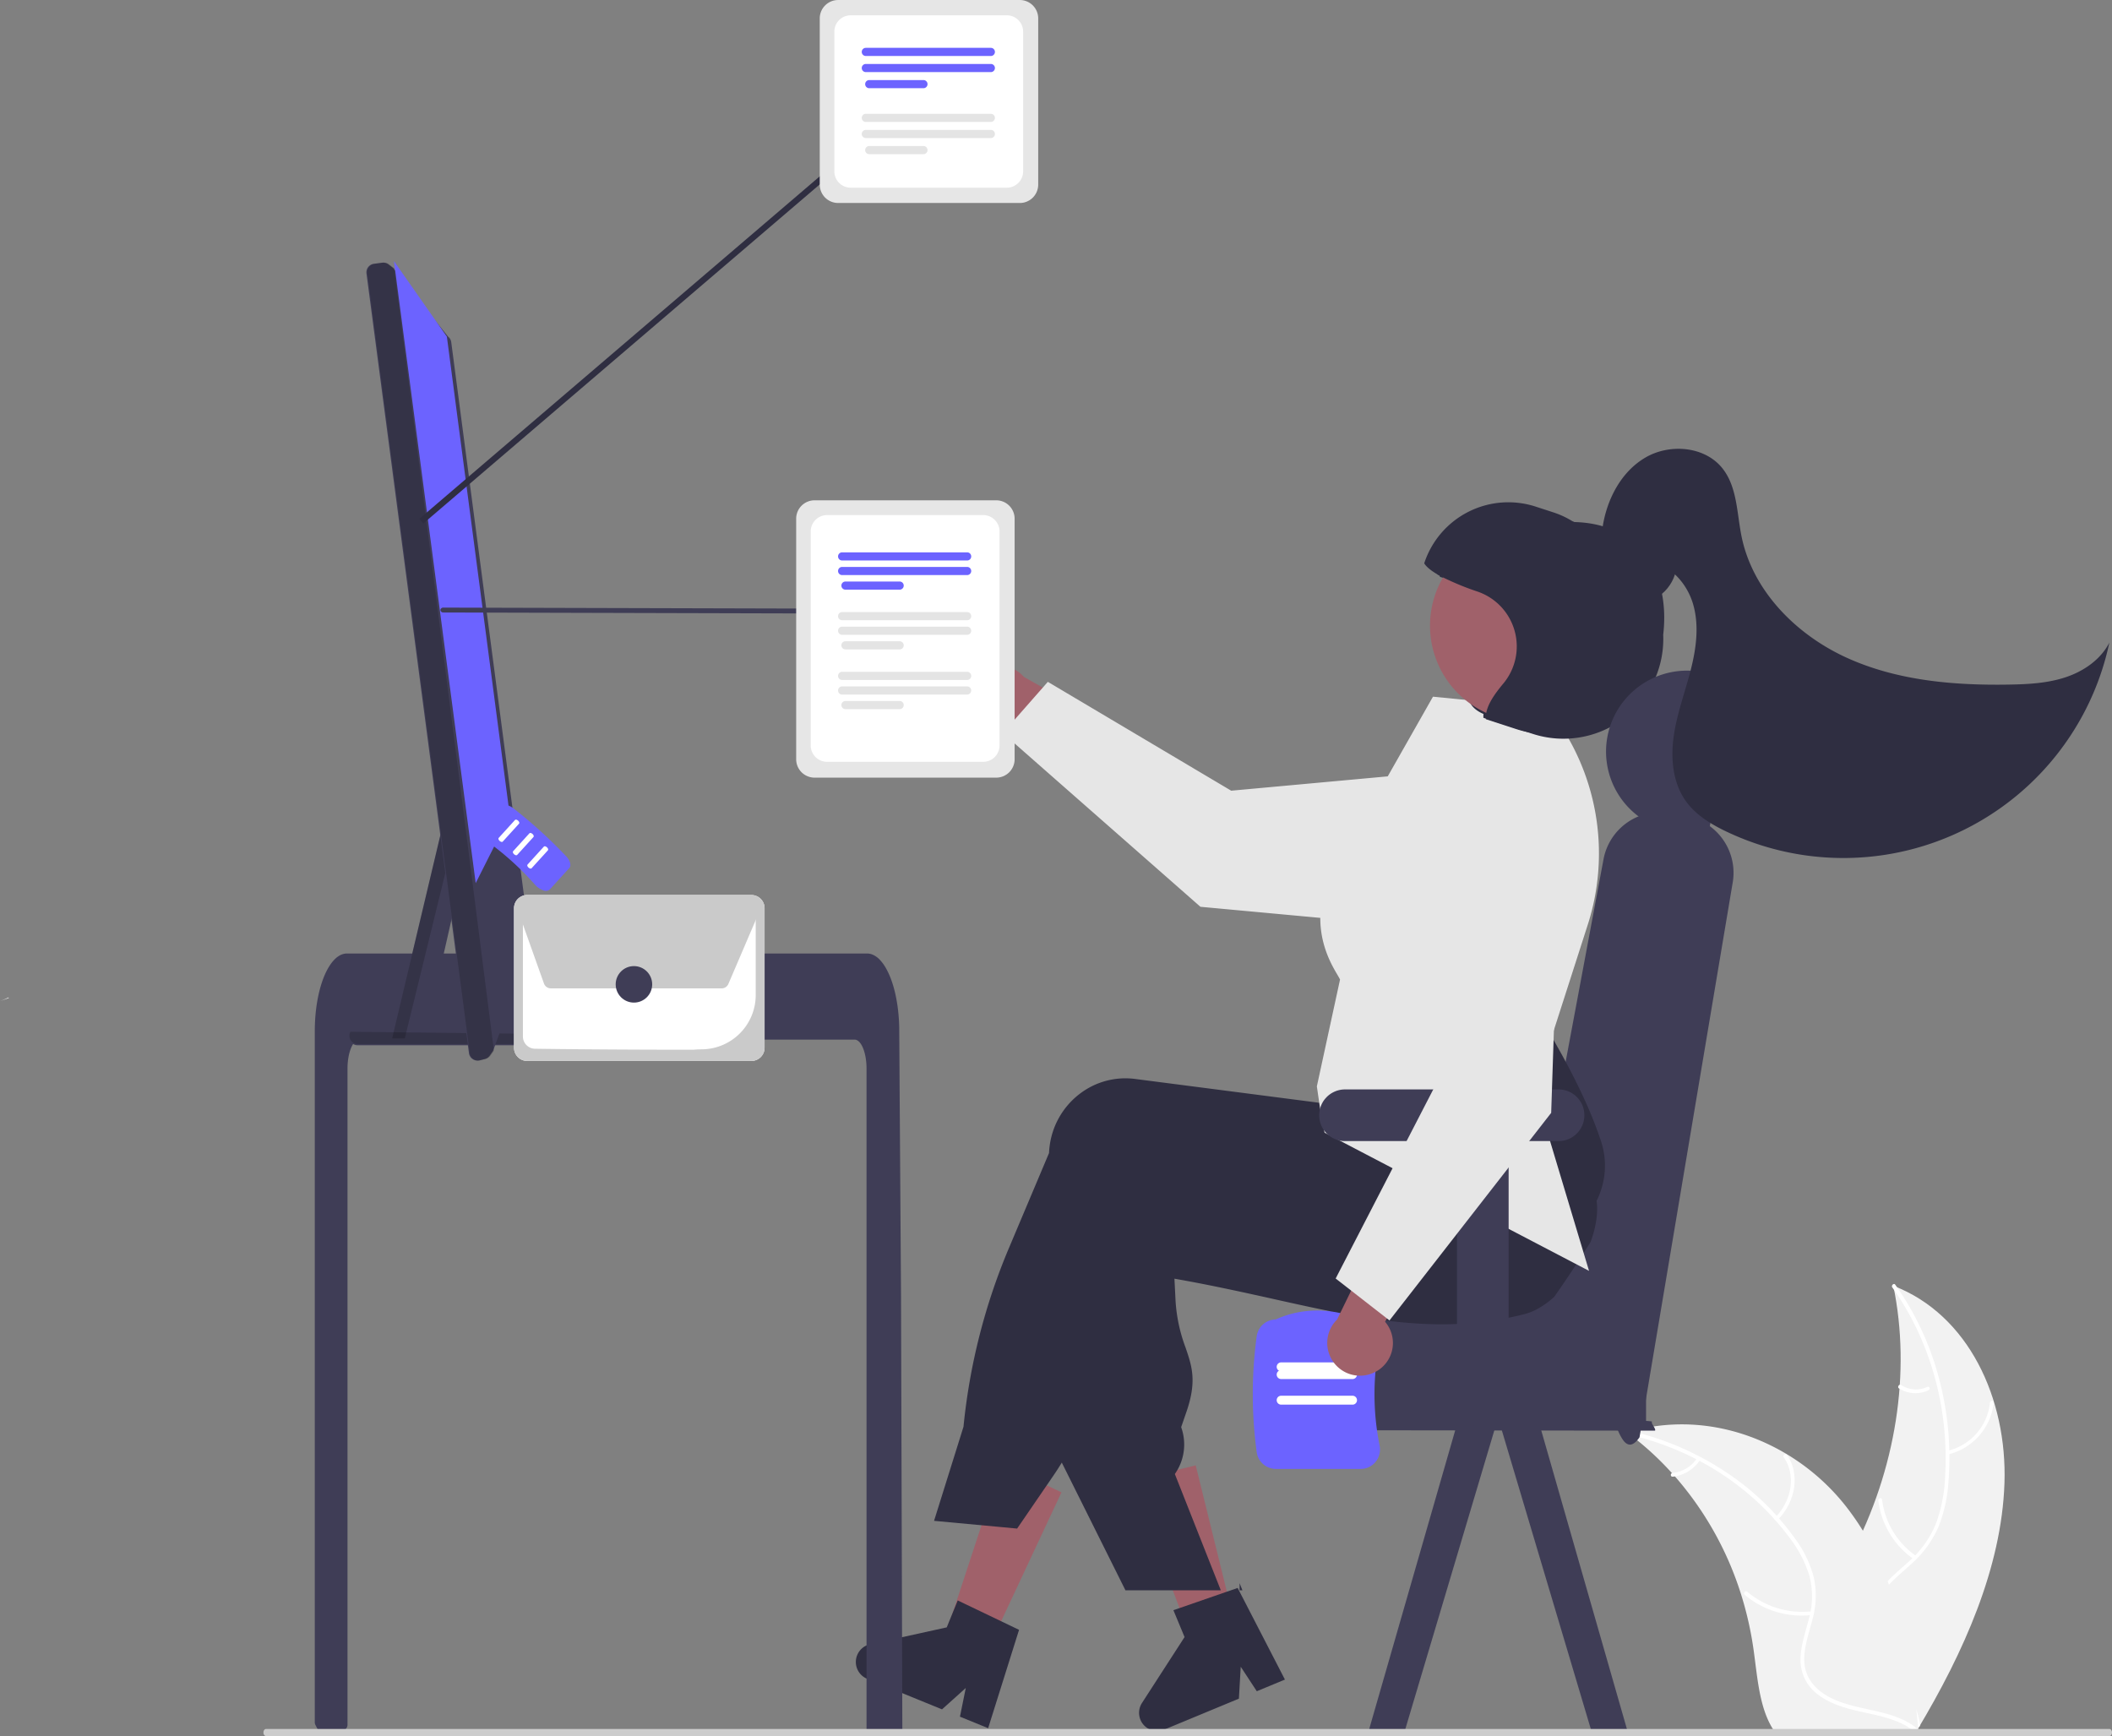 <svg xmlns="http://www.w3.org/2000/svg" width="710.145" height="583.754" viewBox="0 0 710.145 583.754">
  <rect x="0" y="0" width="710.145" height="583.754" fill="#808080" stroke="none"/>
  <g id="undraw_organizing_projects_re_9p1k" transform="translate(-68.517 0)">
    <path id="Path_837" data-name="Path 837" d="M995.812,686.88c.953-28.439-12.06-56.7-37.376-66.387,6.032,29.065.912,61.761-14.168,90.465-5.873,11.18-13.5,23.162-11.4,34.566,1.3,7.1,6.345,12.594,12.4,16.08s13.106,5.219,20.071,6.918l1.234,1.211C982.111,743.779,994.859,715.319,995.812,686.88Z" transform="translate(-253.309 -188.147)" fill="#f2f2f2"/>
    <path id="Path_838" data-name="Path 838" d="M958.086,621.024c12.691,17.732,19.166,40.47,17.761,63.854a51.44,51.44,0,0,1-2.923,15.177,33.522,33.522,0,0,1-8.86,12.786c-3.62,3.374-7.658,6.457-10.509,10.544a18.158,18.158,0,0,0-3,13.89c1.063,5.683,4.181,10.353,7.406,14.791,3.58,4.927,7.386,9.977,8.223,16.443.1.783,1.347.407,1.245-.375-1.457-11.25-11.207-17.792-14.753-27.962-1.655-4.746-1.8-10.225,1.216-15.154,2.64-4.31,6.8-7.492,10.492-10.881a35.979,35.979,0,0,0,9.089-12.242,48.261,48.261,0,0,0,3.486-15.089,103.582,103.582,0,0,0-2.692-33.339,96.834,96.834,0,0,0-15.208-33.375c-.438-.613-1.408.323-.973.931Z" transform="translate(-253.309 -188.147)" fill="#fff"/>
    <path id="Path_839" data-name="Path 839" d="M976.706,677.245a20.135,20.135,0,0,0,15.488-17.484c.063-.81-1.192-.769-1.255.042A18.641,18.641,0,0,1,976.5,676.041a.61.61,0,0,0,.2,1.2Z" transform="translate(-253.309 -188.147)" fill="#fff"/>
    <path id="Path_840" data-name="Path 840" d="M966.093,711.343a27.075,27.075,0,0,1-11.444-19c-.1-.783-1.349-.407-1.245.375a28.153,28.153,0,0,0,11.952,19.742c.626.426,1.359-.692.737-1.116Z" transform="translate(-253.309 -188.147)" fill="#fff"/>
    <path id="Path_841" data-name="Path 841" d="M969.938,642.455a9.154,9.154,0,0,1-8.89-.612c-.619-.435-1.352.684-.737,1.116a10.249,10.249,0,0,0,9.83.7.761.761,0,0,0,.521-.789.545.545,0,0,0-.724-.414Z" transform="translate(-253.309 -176.128)" fill="#fff"/>
    <path id="Path_842" data-name="Path 842" d="M868.928,669.8c.377.284.755.568,1.131.862A101.685,101.685,0,0,1,884.015,683.5c.334.358.667.726.989,1.094a110.234,110.234,0,0,1,22.335,39.962,115.861,115.861,0,0,1,4.123,18.395c1.223,8.692,1.837,18.313,5.831,25.474a18.152,18.152,0,0,0,1.371,2.157l46.1.783c.113-.051.225-.092.339-.144l1.827.116c-.022-.331-.053-.673-.075-1-.012-.192-.035-.385-.047-.577-.011-.128-.023-.256-.026-.374,0-.043-.008-.085-.013-.118,0-.117-.018-.224-.022-.331-.165-1.912-.34-3.824-.536-5.737,0-.011,0-.011-.007-.021-1.507-14.564-4.273-28.957-9.22-42.16-.149-.4-.3-.8-.466-1.2a103.132,103.132,0,0,0-8.3-16.951,88.694,88.694,0,0,0-5.866-8.409,73.2,73.2,0,0,0-19.728-17.337c-15.153-9.11-33.766-12.818-52.281-7.725C869.867,669.525,869.4,669.656,868.928,669.8Z" transform="translate(-253.309 -188.147)" fill="#f2f2f2"/>
    <path id="Path_843" data-name="Path 843" d="M868.939,670.39c22,4.942,41.561,17.231,54.552,34.768a40.428,40.428,0,0,1,6.655,12.6,27.288,27.288,0,0,1-.046,14.5c-1.144,4.606-2.835,9.258-2.867,13.907a14.416,14.416,0,0,0,5.8,11.732c4.4,3.409,9.995,4.847,15.544,6.054,6.162,1.341,12.6,2.632,17.272,6.736.566.5,1.437-.528.872-1.024-8.134-7.141-20.729-5.886-30.051-10.988-4.35-2.381-7.816-6.2-8.148-11.55-.291-4.679,1.449-9.478,2.647-14.137a29.571,29.571,0,0,0,.579-14.255,37.745,37.745,0,0,0-6.1-12.883,88.277,88.277,0,0,0-22.669-22.15,97.482,97.482,0,0,0-33.747-14.573c-.76-.171-1.048,1.086-.292,1.255Z" transform="translate(-253.309 -188.147)" fill="#fff"/>
    <path id="Path_844" data-name="Path 844" d="M919.6,699.191c6.191-6.264,7.477-15.632,3.042-21.883-.437-.616-1.521.175-1.083.792,4.155,5.857,2.917,14.5-2.871,20.356C918.083,699.072,919,699.8,919.6,699.191Z" transform="translate(-253.309 -188.147)" fill="#fff"/>
    <path id="Path_845" data-name="Path 845" d="M930.98,729.965a28.747,28.747,0,0,1-21.674-6.6c-.568-.495-1.44.53-.872,1.024a29.922,29.922,0,0,0,22.574,6.825c.813-.076.78-1.32-.029-1.244Z" transform="translate(-253.309 -188.147)" fill="#fff"/>
    <path id="Path_846" data-name="Path 846" d="M892.452,678.481a11.3,11.3,0,0,1-8.226,4.964c-.812.066-.778,1.309.029,1.244a12.656,12.656,0,0,0,9.11-5.472.634.634,0,0,0-.02-.88.658.658,0,0,0-.892.144Z" transform="translate(-253.309 -188.147)" fill="#fff"/>
    <path id="Path_847" data-name="Path 847" d="M855.217,654.584c.1-.109-.638-.2-2-.28v-45.72h-66v3.68h-29.71a13.155,13.155,0,0,0-13.14,13.14v18.91a13.149,13.149,0,0,0,13.14,13.14l30.45.04,13.37.02h.92l13.38.02,37.37.05h3.22C856.687,657.054,854.767,655.114,855.217,654.584Z" transform="translate(-231.225 -176.518)" fill="#3f3d56"/>
    <path id="Path_848" data-name="Path 848" d="M855.927,655.433c-2.182,3.183-3.951,3.066-5.5,1.006a16.463,16.463,0,0,1-1.95-3.824c-4.7-12.06-7.78-39.727-16.649-30.053-1.751,1.911-3.53,3.806-5.315,5.68-3.318,3.49-6.783,7.277-10.217,10.623,0,.01.078-.362.066-.354-1.693,1.657-.418-12.673-1.088-16.7-.142-.871-.375-1.26-.745-.912-.029-.392-.047-.782-.044-1.178a16.457,16.457,0,0,1,.094-1.864c.056-.569.133-1.145.241-1.725l29-155.062a19.434,19.434,0,0,1,16.782-15.7,20.067,20.067,0,0,1,5.832.206l5.278.987a19.164,19.164,0,0,1,5.933,2.168l.01,0a19.42,19.42,0,0,1,9.553,20.454Z" transform="translate(-236.128 -172.154)" fill="#3f3d56"/>
    <path id="Path_849" data-name="Path 849" d="M441.008,616.176l-13.614-6.511,18.7-56.9,20.093,9.61Z" transform="translate(-40.758 -60.564)" fill="#a0616a"/>
    <path id="Path_850" data-name="Path 850" d="M699.575,734.586c-.99.62-1.98,1.23-2.98,1.84-1.99,1.22-4,2.42-6.01,3.6-1.01.59-2.03,1.18-3.04,1.76v.03l-.06.01-.02.01-1.54.38-2.21-5.84-1.02-2.69-1.44-3.81-2.64-6.97-13.9-36.7,21.61-5.33.81,3.31h.01l.4,1.64,7.55,30.62,1.54,6.26.05.19.93,3.74.8,3.24.89,3.62Z" transform="translate(-215.754 -188.147)" fill="#a0616a"/>
    <path id="Path_851" data-name="Path 851" d="M828.487,605.7c-1.37,2.2-2.77,4.39-4.18,6.56q-3.93,6.06-8.07,11.94c0,.01-.01.01-.02.02a28.238,28.238,0,0,1-5.3,3.87c-.08.06-.17.1-.25.15a19.535,19.535,0,0,1-4.46,1.79l-1.69.42c-2.02.48-4.02.89-6.01,1.25-3.54.63-7.04,1.08-10.52,1.36-.28.03-.56.05-.84.07-14.31,1.05-28.24-.64-42.78-3.41-7.18-1.36-14.51-2.99-22.1-4.68-2.48-.56-4.97-1.11-7.49-1.66-.19-.04-.39-.09-.59-.13-3.6-.79-7.26-1.57-11.01-2.34-4.72-.97-9.59-1.91-14.65-2.8l.36,7.13a53.662,53.662,0,0,0,3.38,16.03c2.16,6.32,3.87,11.32.26,21.73l-1.74,5.04a17.213,17.213,0,0,1-1.77,15.23l-.35.53,14.51,36.71.94,2.38h-7.43l-9.14.01h-15.49l-22.35-44.84-1.07-2.14v-.11l2.31-86.17c.03-.76.09-1.53.19-2.29a26.2,26.2,0,0,1,9.97-17.64,25.23,25.23,0,0,1,18.79-5.14l7.65.99,15.63,2.02,11.01,1.43.22.03,32.47,4.2,2.33-9.5.43-.16,13.67-5.01,47.28-17.33.12-.04,3.11-1.14.37.6c.11.18.22.36.32.54a92.671,92.671,0,0,1,7.47,17.34,272.2,272.2,0,0,1,7.85,29.97q.135.66.24,1.2l.03.11c.03.17.05.28.06.31C831.247,594.674,830.487,600.214,828.487,605.7Z" transform="translate(-225.114 -188.147)" fill="#2f2e41"/>
    <path id="Path_852" data-name="Path 852" d="M830.482,573.948c-.15-.64-.34-1.29-.54-1.92a136.825,136.825,0,0,0-5.54-14.02c-2.36-5.2-5.19-10.77-8.56-16.8q-2.445-4.38-5.26-9.11-1.41-2.37-2.93-4.83a2.527,2.527,0,0,0-.13-.22l-.29-.48-46.78,6.26-17.42,2.33-1.04,8.68-.25,2.15c-.01,0-.01,0,0,.01l-.7,5.86v.01l-.93,7.74-.08-.01-25.85-3.35-26.64-3.45-14.31-1.85a25.215,25.215,0,0,0-18.79,5.14,26.211,26.211,0,0,0-9.97,17.64c-.09.7-.15,1.42-.18,2.13l-13.5,31.99a206.4,206.4,0,0,0-15.26,60.04l-9.9,31.65,1.41.13,20.98,1.95,5.54.52,12.2-17.81c1.39-2.03,2.71-4.12,3.94-6.26a95.069,95.069,0,0,0,5.39-10.84l26.39-62.8q3.06.525,6.06,1,13.875,2.25,26.64,3.67c27.67,3.09,51.63,3.33,72.96.71q8.985-1.095,17.37-2.88,3.075-.645,6.07-1.39c.47-.11.93-.22,1.39-.34a25.519,25.519,0,0,0,17.85-16.68,26.038,26.038,0,0,0,.66-14.57Z" transform="translate(-223.046 -188.147)" fill="#2f2e41"/>
    <path id="Path_853" data-name="Path 853" d="M612.652,734.468l-14.73-7.06-2.31-1.11-3.69,9.06-25.76,5.67a6.112,6.112,0,0,0-1,11.63l25.17,10.27,7.99-7.19-1.96,9.65,9.48,3.87,10.39-33.07Z" transform="translate(-205.069 -188.147)" fill="#2f2e41"/>
    <path id="Path_854" data-name="Path 854" d="M535.881,592.93l.94,2.38h-.94Z" transform="translate(-50.552 -60.564)" fill="#2f2e41"/>
    <path id="Path_855" data-name="Path 855" d="M527.177,547.444c0-5.36-1.8-9.71-4.01-9.72H356.677c-2.22.01-4.01,4.36-4.02,9.72V768.087a2,2,0,0,1-1.809,1.994q-2.425.233-4.851.433c-.04,0-.08.01-.12.01-.88.08-1.76.14-2.64.21h-.01q-.679-1.255-1.342-2.533a2.012,2.012,0,0,1-.228-.929V534.834c0-1.48.06-2.97.16-4.44a56.878,56.878,0,0,1,.75-6.02c1.69-9.29,5.51-15.58,9.85-15.6h175a4.681,4.681,0,0,1,1.84.39,7.173,7.173,0,0,1,2.27,1.59,14.068,14.068,0,0,1,2.23,3.05c2.14,3.77,3.67,9.39,4.21,15.93,0,.06.01.12.01.18.14,1.62.21,3.27.2,4.92l.14,21.43.09,12.78.27,40.1.1,14.24.44,146.2h0a2,2,0,0,1-2,2h-8.04a2,2,0,0,1-2-2Z" transform="translate(-167.295 -188.147)" fill="#3f3d56"/>
    <path id="Path_856" data-name="Path 856" d="M241.2,321.74,229.622,372.7l-7.4,8.106h-5.339l22-92.646,1.088,15.739v.011Z" transform="translate(-16.534 -31.634)" fill="#3f3d56"/>
    <path id="Path_857" data-name="Path 857" d="M464.232,501.4l-67.94-.43-6.03-.04-4.3-.03-5.01-.03h-.04a2.765,2.765,0,0,0-1.94.8l-8.46,8.46a2.184,2.184,0,0,0-.45.64.98.98,0,0,0-.13.22,2.824,2.824,0,0,0,2.54,3.94h88.01a2.8,2.8,0,0,0,2.52-1.6l.69-1.5,1.42-3.05,1.61-3.44a2.741,2.741,0,0,0,.26-1.17,2.785,2.785,0,0,0-2.75-2.77Z" transform="translate(-183.774 -163.454)" fill="#3f3d56"/>
    <path id="Path_858" data-name="Path 858" d="M463.692,511.825,463,513.331a2.8,2.8,0,0,1-2.513,1.6H372.471a2.819,2.819,0,0,1-2.536-3.938.841.841,0,0,1,.127-.22Z" transform="translate(-183.697 -163.836)" opacity="0.17"/>
    <path id="Path_859" data-name="Path 859" d="M239.975,303.894v.011l-18.842,76.9h-4.25l22-92.646Z" transform="translate(-16.508 -31.634)" opacity="0.17"/>
    <path id="Path_860" data-name="Path 860" d="M430.392,445.568l-26.67-202.91a2.892,2.892,0,0,0-1.1-1.92l-18.36-22.98-1.65-1.27a2.929,2.929,0,0,0-2.14-.57l-2.76.37a2.894,2.894,0,0,0-2.5,3.24h0l27.64,210.24v.01l1.69,12.86,2.01,15.27v.02l3.12,23.76a2.832,2.832,0,0,0,1.25,2.02,2.873,2.873,0,0,0,2.33.42l1.75-.44a2.939,2.939,0,0,0,1.66-1.14l.78-1.11.36-.52,12.08-33.3A2.876,2.876,0,0,0,430.392,445.568Z" transform="translate(-183.475 -127.584)" fill="#3f3d56"/>
    <path id="Path_861" data-name="Path 861" d="M384.258,217.759l33.548,263.164-.364.515-.777,1.107a2.929,2.929,0,0,1-1.66,1.141l-1.753.441a2.906,2.906,0,0,1-3.579-2.438L375.217,219.531a2.9,2.9,0,0,1,2.493-3.248l2.767-.364a2.855,2.855,0,0,1,2.131.573Z" transform="translate(-183.205 -127.584)" opacity="0.17"/>
    <path id="Path_862" data-name="Path 862" d="M217.951,97.7l17.8,25.411,21.16,161-11.472,22.759Z" transform="translate(-16.975 -9.912)" fill="#6c63ff"/>
    <path id="Path_863" data-name="Path 863" d="M600.559,642.325l-12.209.229,33.934-117.879,12.209,3.771Z" transform="translate(-59.616 -60.564)" fill="#3f3d56"/>
    <path id="Path_864" data-name="Path 864" d="M847.927,770.134l-12.2-.23-33.48-112.39-.46-1.48,7.83-2.42c1.55.03,3.16.05,4.82.07l1.19,3.85Z" transform="translate(-232.202 -188.147)" fill="#3f3d56"/>
    <path id="Path_865" data-name="Path 865" d="M698.047,723.4l-15.434,5.348-2.422.837,3.753,9.034-14.315,22.154a6.112,6.112,0,0,0,7.473,8.968l25.111-10.413.618-10.731,5.4,8.236,9.459-3.92L701.8,722.106Z" transform="translate(-217.126 -188.147)" fill="#2f2e41"/>
    <path id="Path_866" data-name="Path 866" d="M604.368,392.53a10.962,10.962,0,0,0,16.393,3.716l32.455,21.545.062-20.243-30.83-17.356a11.022,11.022,0,0,0-18.081,12.338Z" transform="translate(-209.646 -152.578)" fill="#a0616a"/>
    <path id="Path_867" data-name="Path 867" d="M628.615,401.886l15.142-17.227,61.656,36.6,81.731-7.485a27.638,27.638,0,0,1,30.04,30.069h0a27.667,27.667,0,0,1-30.067,24.972l-92.049-8.52Z" transform="translate(-222.913 -155.384)" fill="#e6e6e6"/>
    <path id="Path_868" data-name="Path 868" d="M818.312,402.152l-.142-.178-38.63-3.812-26.1,45.976c-22.436,27.429-6.133,46.344-5.157,49.157L740.495,529.2l1.745,12.017.872,3.57,88.9,46.45L813.737,530.37l17.84-55.509a78.2,78.2,0,0,0-13.265-72.709Z" transform="translate(-229.194 -163.9)" fill="#e6e6e6"/>
    <path id="Path_869" data-name="Path 869" d="M860.637,361.694c.02.49.03.98.03,1.46a33.569,33.569,0,0,1-43.98,31.86l-6.17-2.01c-.05-.02-.11-.03-.16-.05l-10.17-3.32a6.948,6.948,0,0,1,.02-1.29c-15.17-6.48,5.8-27.77,11.01-43.76.81-2.49-27.04-.63-25.72-2.76-.29-.15-.58-.3-.85-.45a41.215,41.215,0,0,1,45.52-17.74c.22.05.45.12.67.18,19.76.49,30.14,14.26,30.14,32.14A49.039,49.039,0,0,1,860.637,361.694Z" transform="translate(-232.877 -148.269)" fill="#2f2e41"/>
    <path id="Path_870" data-name="Path 870" d="M843.517,368.734a32.217,32.217,0,0,1-40.61,20.63q-1.38-.45-2.7-1.02a32.2,32.2,0,0,1-17.93-39.58,31.879,31.879,0,0,1,3.22-6.94,32.206,32.206,0,0,1,58.02,26.91Z" transform="translate(-231.344 -148.362)" fill="#a0616a"/>
    <path id="Path_871" data-name="Path 871" d="M810.517,393c-.05-.02-.11-.03-.16-.05l-10.17-3.32a6.949,6.949,0,0,1,.02-1.29c.3-3.348,2.653-6.855,5.808-10.641a19.489,19.489,0,0,0-8.568-30.949l-.26-.091a90.173,90.173,0,0,1-11.69-4.84c-.29-.15-.58-.3-.85-.45-2.54-1.4-4.38-2.8-5.19-4.14a29.747,29.747,0,0,1,37.51-19.06l5.9,1.92a29.635,29.635,0,0,1,17.2,14.64c4.16,2.98,7.44,7.36,10.01,12.53C863,373.2,838.057,401.844,810.517,393Z" transform="translate(-232.058 -147.806)" fill="#2f2e41"/>
    <path id="Path_872" data-name="Path 872" d="M829.987,549.884a8.7,8.7,0,0,1-5.579,8.12,8.471,8.471,0,0,1-2.431.54c-.22.02-.45.03-.67.03h-16.79v81.46c-.25.33-.51.66-.77.99-1.44,1.84-2.9,3.68-4.38,5.49-.32.4-.64.79-.95,1.18-.49.59-.97,1.18-1.45,1.76-.17.2-.33.39-.49.59-.82.98-1.64,1.96-2.48,2.94v.01c-.01.01-.01.01-.01.02l-.42.48c-.67.79-1.34,1.59-2.03,2.38a8.36,8.36,0,0,1-2.44-2.05,8.077,8.077,0,0,1-1.06-1.64c-.01-.01-.01-.02-.02-.04a.5.5,0,0,1-.03-.07,8.543,8.543,0,0,1-.84-3.75v-89.75h-37.64a8.385,8.385,0,0,1-3.24-.63,8.65,8.65,0,0,1-5.22-6.08v-.01a8.559,8.559,0,0,1,.7-5.86c-.01-.01-.01-.01,0-.01a7.944,7.944,0,0,1,1.53-2.13v-.01c0-.01,0-.01.01-.02a8.708,8.708,0,0,1,6.22-2.62h71.8A8.685,8.685,0,0,1,829.987,549.884Z" transform="translate(-228.735 -174.88)" fill="#3f3d56"/>
    <path id="Path_873" data-name="Path 873" d="M877.8,381.756A27.215,27.215,0,0,0,846.043,403.5h0a27.22,27.22,0,0,0,16.719,30.3l-8.182,43.752,17.075,3.193,18.094-96.759Z" transform="translate(-237.041 -155.784)" fill="#3f3d56"/>
    <circle id="Ellipse_54" data-name="Ellipse 54" cx="14" cy="14" r="14" transform="translate(604.356 174.936)" fill="#2f2e41"/>
    <path id="Path_874" data-name="Path 874" d="M1016.42,375.782c-6.074,2.027-12.569,2.372-18.972,2.482-18.63.322-37.732-1.31-54.688-9.036s-31.554-22.406-35.323-40.654c-1.625-7.865-1.434-16.625-6.39-22.944-5.882-7.5-17.7-8.522-25.937-3.722s-13.042,14.142-14.44,23.57l-3.317,5.392c.078,3.472,3.834,5.781,7.292,6.106s6.933-.627,10.4-.37c7.589.564,13.777,7.056,15.989,14.338s1.147,15.158-.746,22.529-4.6,14.562-5.678,22.095-.347,15.709,4.085,21.9c3.327,4.643,8.4,7.722,13.55,10.184a91.423,91.423,0,0,0,128.842-63.516C1028.18,369.842,1022.49,373.756,1016.42,375.782Z" transform="translate(-253.309 -148.07)" fill="#2f2e41"/>
    <path id="Path_875" data-name="Path 875" d="M747.629,671.826H719.114a6.514,6.514,0,0,1-6.445-5.6,144.982,144.982,0,0,1,0-39.047,6.515,6.515,0,0,1,6.335-5.6c8.972-4.021,18.633-4.021,28.722,0a6.439,6.439,0,0,1,4.9,2.363,6.587,6.587,0,0,1,1.359,5.491,87.659,87.659,0,0,0,0,34.539,6.587,6.587,0,0,1-1.359,5.491A6.437,6.437,0,0,1,747.629,671.826Z" transform="translate(-221.587 -177.893)" fill="#6c63ff"/>
    <path id="Path_876" data-name="Path 876" d="M744.642,636.467h-24a1.5,1.5,0,0,1,0-3h24a1.5,1.5,0,0,1,0,3Z" transform="translate(-221.345 -175.358)" fill="#fff"/>
    <path id="Path_877" data-name="Path 877" d="M744.642,648.467h-24a1.5,1.5,0,0,1,0-3h24a1.5,1.5,0,0,1,0,3Z" transform="translate(-221.345 -184.754)" fill="#fff"/>
    <path id="Path_878" data-name="Path 878" d="M744.642,660.467h-24a1.5,1.5,0,0,1,0-3h24a1.5,1.5,0,0,1,0,3Z" transform="translate(-221.345 -188.147)" fill="#fff"/>
    <path id="Path_879" data-name="Path 879" d="M406.892,353.983v0a.94.94,0,0,1,1.025-.819l154.281.411a.938.938,0,0,1,1.018.822v0a.94.94,0,0,1-1.025.819l-154.281-.411a.938.938,0,0,1-1.018-.822Z" transform="translate(-190.294 -148.855)" fill="#3f3d56"/>
    <path id="Path_880" data-name="Path 880" d="M447.691,449l-6.551,7.205a2.074,2.074,0,0,1-2.22.288,6.6,6.6,0,0,1-2.8-1.922,95.875,95.875,0,0,0-15.672-14.248,6.6,6.6,0,0,1-2.179-2.609,2.1,2.1,0,0,1,.049-2.207c.065-3.942,2.286-6.384,6.6-7.261.757-.788,2.466-.488,4,.707a159.154,159.154,0,0,1,17.717,16.108C447.979,446.492,448.435,448.185,447.691,449Z" transform="translate(-187.748 -157.129)" fill="#6c63ff"/>
    <path id="Path_881" data-name="Path 881" d="M430.854,433.494l-5.514,6.064c-.19.209-.649.1-1.025-.24s-.526-.788-.336-1l5.514-6.064c.19-.209.649-.1,1.025.24S431.044,433.285,430.854,433.494Z" transform="translate(-187.796 -156.55)" fill="#fff"/>
    <path id="Path_882" data-name="Path 882" d="M436.3,438.445l-5.514,6.064c-.19.209-.649.1-1.025-.24s-.526-.788-.336-1l5.514-6.064c.19-.209.649-.1,1.025.24S436.489,438.235,436.3,438.445Z" transform="translate(-188.39 -157.021)" fill="#fff"/>
    <path id="Path_883" data-name="Path 883" d="M441.743,443.395l-5.514,6.064c-.19.209-.649.1-1.025-.24s-.526-.788-.336-1l5.514-6.064c.19-.209.649-.1,1.025.24S441.934,443.186,441.743,443.395Z" transform="translate(-188.983 -157.491)" fill="#fff"/>
    <path id="Path_884" data-name="Path 884" d="M788.863,770.711a1.456,1.456,0,0,1-.25.843.754.754,0,0,1-.606.347H168.155c-.472,0-.855-.533-.855-1.19s.383-1.19.855-1.19H788.007a.755.755,0,0,1,.606.348A1.455,1.455,0,0,1,788.863,770.711Z" transform="translate(-10.202 -188.147)" fill="#ccc"/>
    <path id="Path_885" data-name="Path 885" d="M755.983,635.375a10.962,10.962,0,0,0,2.737-16.585L778.3,585.114l-20.211,1.139-15.5,31.8a11.021,11.021,0,0,0,13.389,17.317Z" transform="translate(-224.492 -174.352)" fill="#a0616a"/>
    <path id="Path_886" data-name="Path 886" d="M763.885,610.616,745.79,596.522l32.88-63.719L766.35,451.66a27.638,27.638,0,0,1,28.234-31.771h0A27.667,27.667,0,0,1,821.3,448.422l-3.044,92.393Z" transform="translate(-228.165 -166.612)" fill="#e6e6e6"/>
    <path id="Path_887" data-name="Path 887" d="M606.962,409.841h-61.1a6.183,6.183,0,0,1-6.176-6.176v-80.9a6.183,6.183,0,0,1,6.176-6.176h61.1a6.183,6.183,0,0,1,6.176,6.176v80.9a6.183,6.183,0,0,1-6.176,6.176Z" transform="translate(-203.461 -148.356)" fill="#e6e6e6"/>
    <path id="Path_888" data-name="Path 888" d="M602.667,404.693H550.156a5.49,5.49,0,0,1-5.484-5.484V327.215a5.49,5.49,0,0,1,5.484-5.484h52.511a5.49,5.49,0,0,1,5.484,5.484v71.994a5.49,5.49,0,0,1-5.484,5.484Z" transform="translate(-203.554 -148.53)" fill="#fff"/>
    <path id="Path_889" data-name="Path 889" d="M597.429,335.413H555.4a1.371,1.371,0,0,1,0-2.742h42.034a1.371,1.371,0,0,1,0,2.742Z" transform="translate(-203.722 -146.944)" fill="#6c63ff"/>
    <path id="Path_890" data-name="Path 890" d="M597.429,340.83H555.4a1.371,1.371,0,1,1,0-2.742h42.034a1.371,1.371,0,0,1,0,2.742Z" transform="translate(-203.722 -147.455)" fill="#6c63ff"/>
    <path id="Path_891" data-name="Path 891" d="M573.615,346.247H555.4a1.371,1.371,0,1,1,0-2.742h18.221a1.371,1.371,0,1,1,0,2.742Z" transform="translate(-202.603 -147.966)" fill="#6c63ff"/>
    <path id="Path_892" data-name="Path 892" d="M597.429,357.592H555.4a1.371,1.371,0,0,1,0-2.742h42.034a1.371,1.371,0,0,1,0,2.742Z" transform="translate(-203.722 -149.037)" fill="#e4e4e4"/>
    <path id="Path_893" data-name="Path 893" d="M597.429,363.009H555.4a1.371,1.371,0,1,1,0-2.742h42.034a1.371,1.371,0,0,1,0,2.742Z" transform="translate(-203.722 -149.549)" fill="#e4e4e4"/>
    <path id="Path_894" data-name="Path 894" d="M573.615,368.426H555.4a1.371,1.371,0,1,1,0-2.742h18.221a1.371,1.371,0,1,1,0,2.742Z" transform="translate(-202.603 -150.06)" fill="#e4e4e4"/>
    <path id="Path_895" data-name="Path 895" d="M597.429,379.772H555.4a1.371,1.371,0,0,1,0-2.742h42.034a1.371,1.371,0,0,1,0,2.742Z" transform="translate(-203.722 -151.131)" fill="#e4e4e4"/>
    <path id="Path_896" data-name="Path 896" d="M597.429,385.189H555.4a1.371,1.371,0,1,1,0-2.742h42.034a1.371,1.371,0,0,1,0,2.742Z" transform="translate(-203.722 -151.642)" fill="#e4e4e4"/>
    <path id="Path_897" data-name="Path 897" d="M573.615,390.606H555.4a1.371,1.371,0,1,1,0-2.742h18.221a1.371,1.371,0,1,1,0,2.742Z" transform="translate(-202.603 -152.154)" fill="#e4e4e4"/>
    <path id="Path_898" data-name="Path 898" d="M231.746,174.459l163.915-140.2h.26v2.058h.5L233.085,176.023Z" transform="translate(-22.233)" fill="#2f2e41"/>
    <path id="Path_899" data-name="Path 899" d="M512.212,463.055H436.844A4.446,4.446,0,0,0,432.4,467.5V514.42a4.446,4.446,0,0,0,4.441,4.441h75.368a4.446,4.446,0,0,0,4.441-4.441V467.5A4.446,4.446,0,0,0,512.212,463.055Z" transform="translate(-191.048 -162.107)" fill="#fff"/>
    <path id="Path_900" data-name="Path 900" d="M512.212,463.055H436.844A4.446,4.446,0,0,0,432.4,467.5V514.42a4.446,4.446,0,0,0,4.441,4.441h75.368a4.446,4.446,0,0,0,4.441-4.441V467.5A4.446,4.446,0,0,0,512.212,463.055Zm1.458,33.706a18.258,18.258,0,0,1-17.951,18.186c-7.647.1,4.231.138-4.992.138-21.091,0-43.083-.2-51.288-.332a4.138,4.138,0,0,1-4.052-4.121V467.5a1.462,1.462,0,0,1,1.457-1.461h75.365a1.462,1.462,0,0,1,1.461,1.457Z" transform="translate(-191.048 -162.107)" fill="#cacaca"/>
    <path id="Path_901" data-name="Path 901" d="M502.27,493H444.847a2.468,2.468,0,0,1-2.32-1.636l-8.868-24.881a2.463,2.463,0,0,1,2.316-3.29l77.013-.137h0a2.463,2.463,0,0,1,2.264,3.433l-.134-.057.134.057L504.533,491.51A2.46,2.46,0,0,1,502.27,493Z" transform="translate(-191.105 -160.654)" fill="#cacaca"/>
    <circle id="Ellipse_55" data-name="Ellipse 55" cx="6.136" cy="6.136" r="6.136" transform="translate(275.538 324.856)" fill="#3f3d56"/>
    <path id="Path_904" data-name="Path 904" d="M235.812,499.08a28.891,28.891,0,0,0,2.83-1.234c.047.072.092.145.139.216Z" transform="translate(-167.295 -162.454)" fill="#e6e6e6"/>
    <path id="Path_909" data-name="Path 909" d="M615.962,195.841h-61.1a6.183,6.183,0,0,1-6.176-6.176v-55.9a6.183,6.183,0,0,1,6.176-6.176h61.1a6.183,6.183,0,0,1,6.176,6.176v55.9a6.183,6.183,0,0,1-6.176,6.177Z" transform="translate(-204.532 -127.584)" fill="#e6e6e6"/>
    <path id="Path_910" data-name="Path 910" d="M611.667,190.693H559.156a5.49,5.49,0,0,1-5.484-5.484V138.215a5.49,5.49,0,0,1,5.484-5.484h52.511a5.49,5.49,0,0,1,5.484,5.484v46.994A5.49,5.49,0,0,1,611.667,190.693Z" transform="translate(-204.611 -127.584)" fill="#fff"/>
    <path id="Path_911" data-name="Path 911" d="M606.429,146.413H564.4a1.371,1.371,0,0,1,0-2.742h42.034a1.371,1.371,0,0,1,0,2.742Z" transform="translate(-204.753 -127.584)" fill="#6c63ff"/>
    <path id="Path_912" data-name="Path 912" d="M606.429,151.83H564.4a1.371,1.371,0,1,1,0-2.742h42.034a1.371,1.371,0,0,1,0,2.742Z" transform="translate(-204.753 -127.584)" fill="#6c63ff"/>
    <path id="Path_913" data-name="Path 913" d="M582.615,157.247H564.4a1.371,1.371,0,1,1,0-2.742h18.221a1.371,1.371,0,1,1,0,2.742Z" transform="translate(-203.602 -127.584)" fill="#6c63ff"/>
    <path id="Path_914" data-name="Path 914" d="M606.429,168.592H564.4a1.371,1.371,0,0,1,0-2.742h42.034a1.371,1.371,0,0,1,0,2.742Z" transform="translate(-204.753 -127.584)" fill="#e4e4e4"/>
    <path id="Path_915" data-name="Path 915" d="M606.429,174.009H564.4a1.371,1.371,0,0,1,0-2.742h42.034a1.371,1.371,0,0,1,0,2.742Z" transform="translate(-204.753 -127.584)" fill="#e4e4e4"/>
    <path id="Path_916" data-name="Path 916" d="M582.615,179.426H564.4a1.371,1.371,0,1,1,0-2.742h18.221a1.371,1.371,0,1,1,0,2.742Z" transform="translate(-203.602 -127.584)" fill="#e4e4e4"/>
  </g>
</svg>
